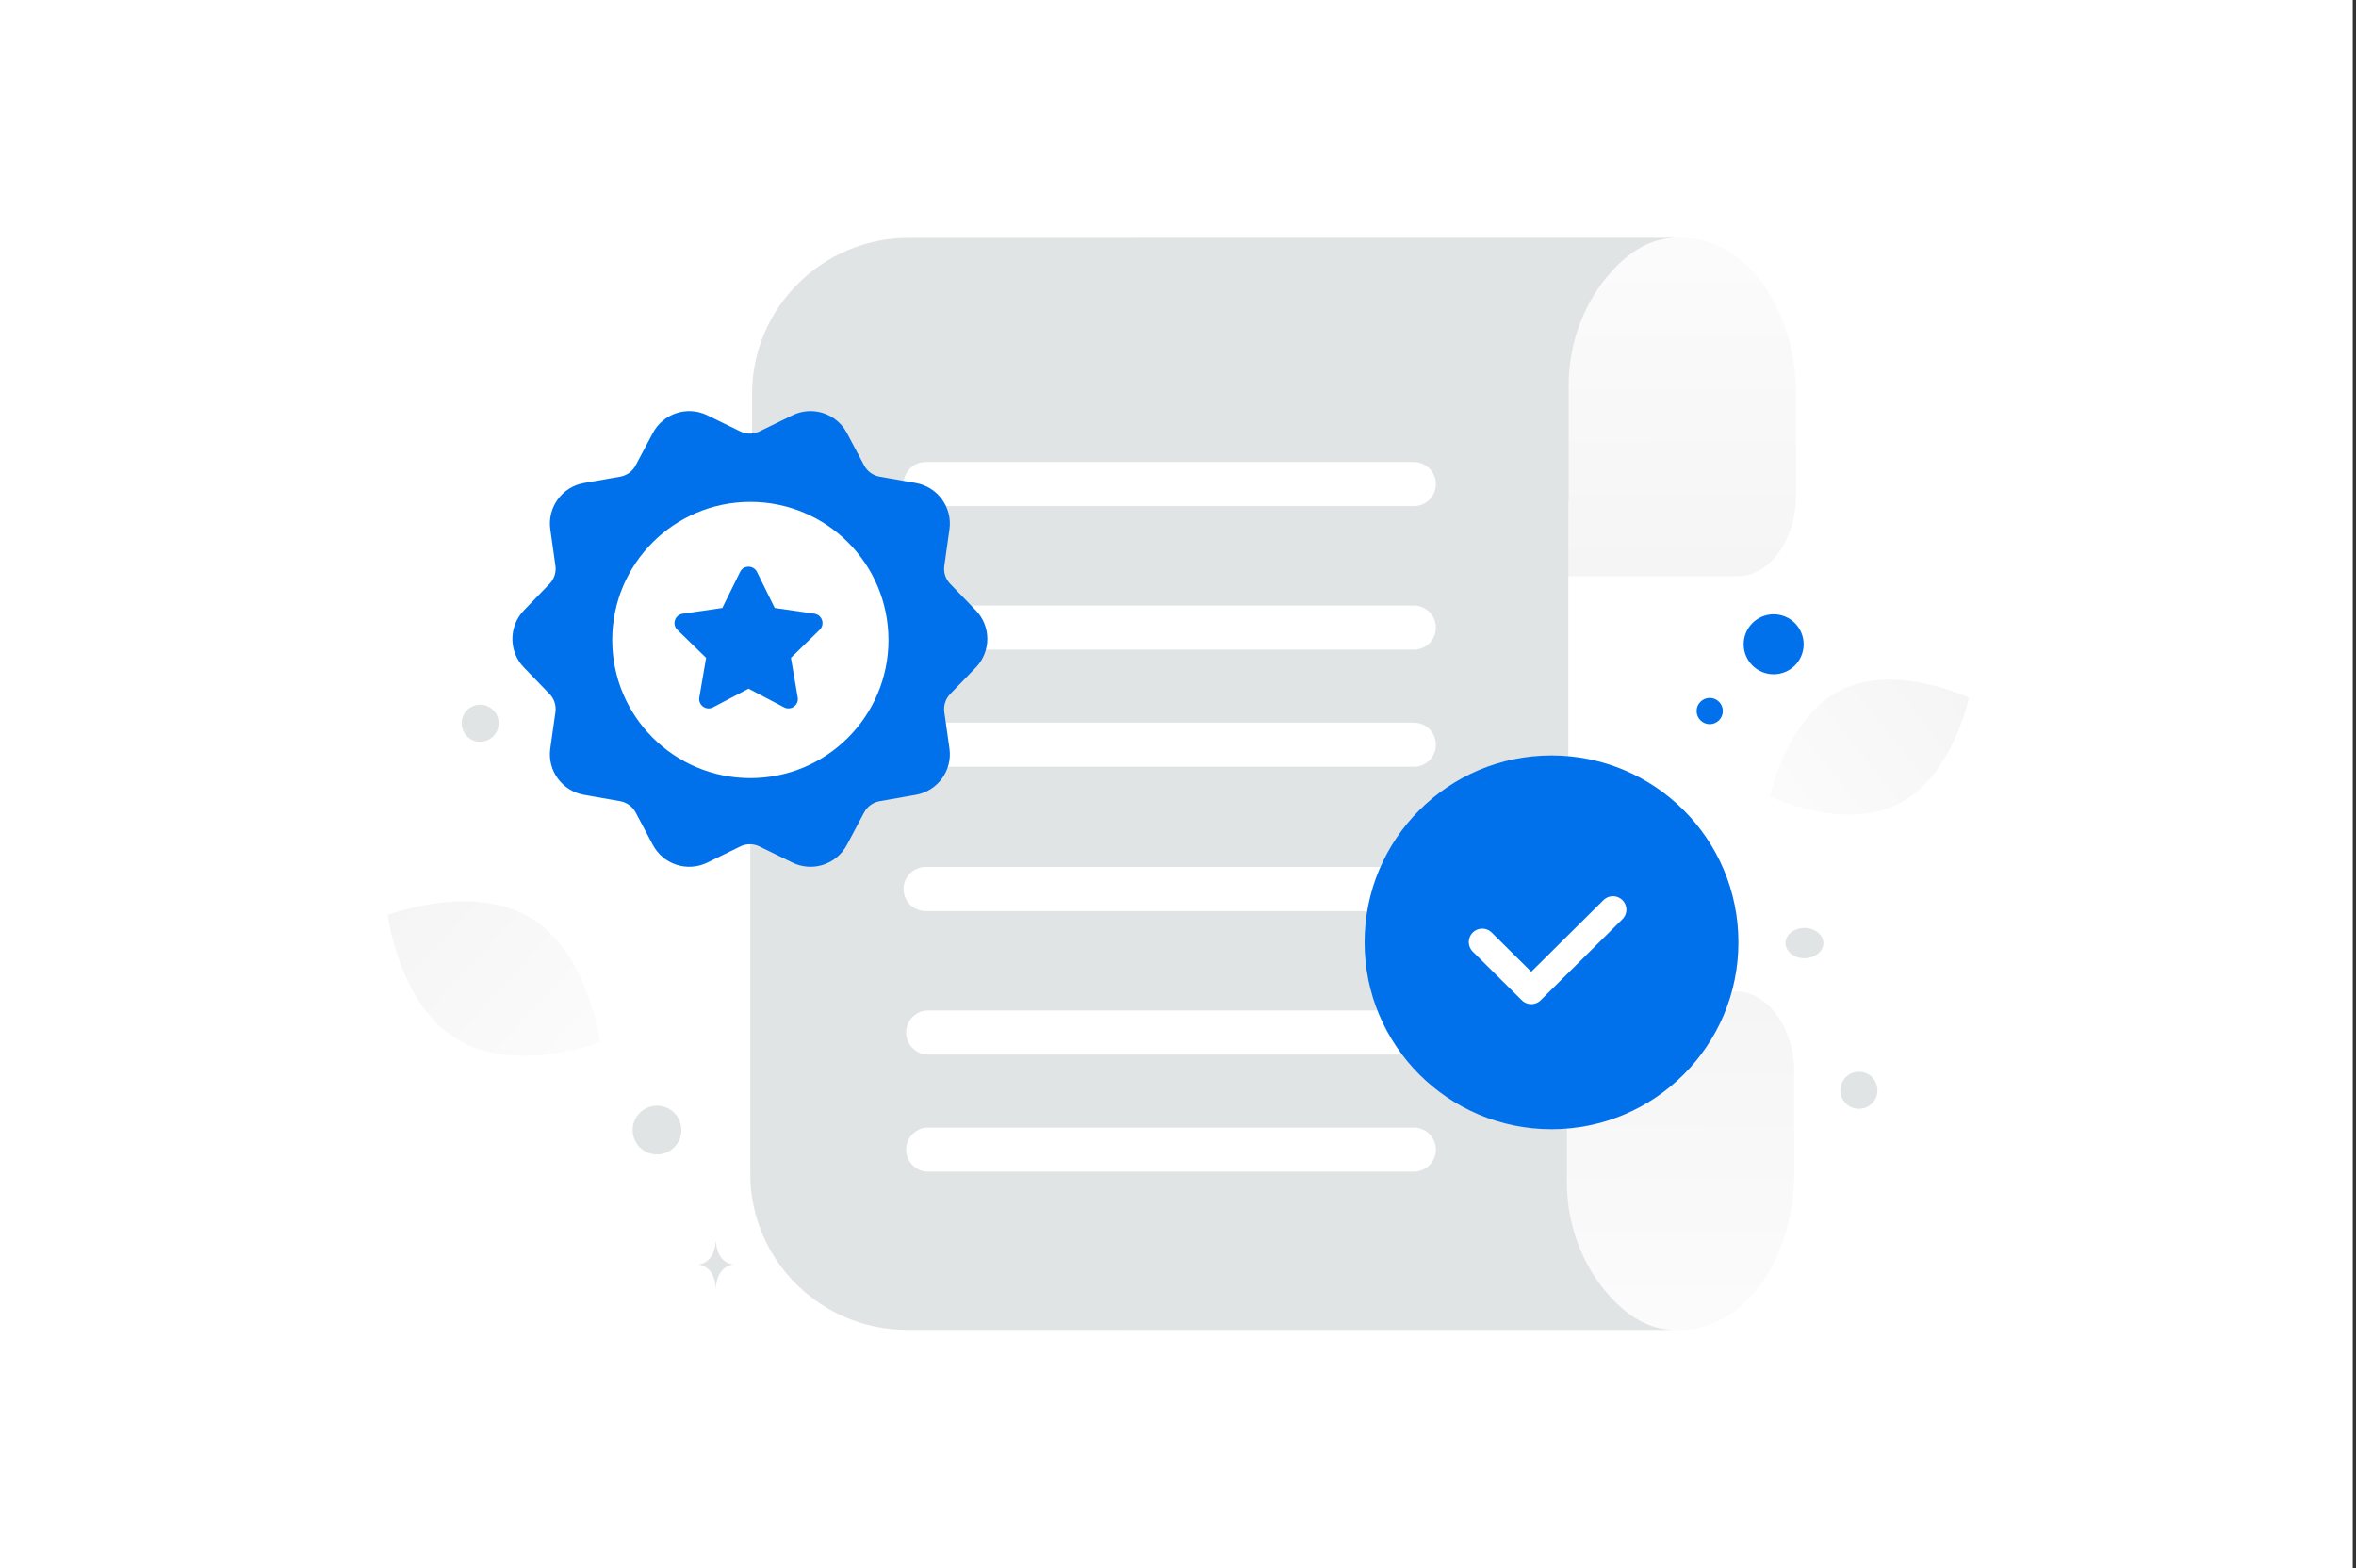 <svg width="362" height="241" viewBox="0 0 362 241" fill="none" xmlns="http://www.w3.org/2000/svg">
<rect x="0" y="0" width="362" height="241" fill="#333333" stroke="none"/>
<g clip-path="url(#clip0_666_17814)">
<path d="M0 0H361.5V241H0V0Z" fill="white"/>
<path d="M291.59 123.581C283.147 127.769 271.941 122.384 271.941 122.384C271.941 122.384 274.432 110.211 282.879 106.029C291.322 101.841 302.524 107.22 302.524 107.22C302.524 107.22 300.033 119.393 291.59 123.581Z" fill="url(#paint0_linear_666_17814)"/>
<path d="M70.263 159.731C79.264 165.126 92.179 160.138 92.179 160.138C92.179 160.138 90.491 146.406 81.483 141.017C72.482 135.622 59.573 140.603 59.573 140.603C59.573 140.603 61.261 154.336 70.263 159.731Z" fill="url(#paint1_linear_666_17814)"/>
<path d="M272.522 94.392C269.976 94.392 267.912 96.456 267.912 99.002C267.912 101.548 269.976 103.612 272.522 103.612C275.068 103.612 277.132 101.548 277.132 99.002C277.132 96.456 275.068 94.392 272.522 94.392Z" fill="#0071EB"/>
<path d="M140.991 99.839C138.896 99.839 137.196 101.538 137.196 103.634C137.196 105.73 138.896 107.429 140.991 107.429C143.087 107.429 144.786 105.73 144.786 103.634C144.786 101.538 143.087 99.839 140.991 99.839Z" fill="#0071EB"/>
<path d="M130.742 187.578C129.079 187.578 127.73 186.23 127.73 184.566C127.73 182.902 129.079 181.553 130.742 181.553C132.406 181.553 133.755 182.902 133.755 184.566C133.755 186.23 132.406 187.578 130.742 187.578Z" fill="#0071EB"/>
<path d="M262.699 111.279C261.585 111.279 260.682 110.376 260.682 109.262C260.682 108.148 261.585 107.245 262.699 107.245C263.812 107.245 264.715 108.148 264.715 109.262C264.715 110.376 263.812 111.279 262.699 111.279Z" fill="#0071EB"/>
<path d="M271.553 192.233C270.121 192.233 268.96 191.072 268.96 189.64C268.96 188.208 270.121 187.047 271.553 187.047C272.985 187.047 274.146 188.208 274.146 189.64C274.146 191.072 272.985 192.233 271.553 192.233Z" fill="#E1E4E5"/>
<path d="M100.949 177.396C98.88 177.396 97.203 175.719 97.203 173.651C97.203 171.582 98.88 169.905 100.949 169.905C103.017 169.905 104.694 171.582 104.694 173.651C104.694 175.719 103.017 177.396 100.949 177.396Z" fill="#E1E4E5"/>
<path d="M285.624 170.385C284.05 170.385 282.773 169.108 282.773 167.534C282.773 165.96 284.05 164.683 285.624 164.683C287.198 164.683 288.475 165.96 288.475 167.534C288.475 169.108 287.198 170.385 285.624 170.385Z" fill="#E1E4E5"/>
<path d="M254.506 79.043C252.755 79.043 251.336 77.624 251.336 75.873C251.336 74.123 252.755 72.704 254.506 72.704C256.256 72.704 257.675 74.123 257.675 75.873C257.675 77.624 256.256 79.043 254.506 79.043Z" fill="#E1E4E5"/>
<path d="M76.527 110.396C76.933 111.914 76.032 113.475 74.514 113.882C72.996 114.288 71.435 113.387 71.028 111.869C70.621 110.351 71.522 108.79 73.041 108.383C74.559 107.976 76.12 108.877 76.527 110.396Z" fill="#E1E4E5"/>
<path d="M154.916 59.922C152.825 59.922 151.13 58.227 151.13 56.136C151.13 54.045 152.825 52.35 154.916 52.35C157.007 52.35 158.702 54.045 158.702 56.136C158.702 58.227 157.007 59.922 154.916 59.922Z" fill="#E1E4E5"/>
<path d="M277.251 147.252C275.642 147.252 274.338 146.209 274.338 144.922C274.338 143.635 275.642 142.592 277.251 142.592C278.859 142.592 280.163 143.635 280.163 144.922C280.163 146.209 278.859 147.252 277.251 147.252Z" fill="#E1E4E5"/>
<path d="M225.171 49.72C226.017 52.88 224.142 56.128 220.982 56.975C217.822 57.822 214.574 55.947 213.727 52.787C212.881 49.627 214.756 46.379 217.916 45.532C221.076 44.685 224.324 46.56 225.171 49.72Z" fill="#E1E4E5"/>
<path d="M94.331 92.222H94.373C94.619 95.703 97.207 95.757 97.207 95.757C97.207 95.757 94.353 95.813 94.353 99.835C94.353 95.813 91.498 95.757 91.498 95.757C91.498 95.757 94.086 95.703 94.331 92.222ZM109.965 190.792H110.005C110.241 194.262 112.727 194.316 112.727 194.316C112.727 194.316 109.986 194.371 109.986 198.382C109.986 194.371 107.245 194.316 107.245 194.316C107.245 194.316 109.73 194.262 109.965 190.792Z" fill="#E1E4E5"/>
<path d="M173.241 36.552H258.531C268.129 36.552 275.945 47.307 275.945 60.513V76.17C275.945 82.977 271.889 88.559 266.941 88.559H194.217C189.27 88.559 185.213 82.977 185.213 76.17V59.152C185.213 52.753 183.532 46.354 180.365 41.589C178.485 38.73 176.111 36.552 173.241 36.552V36.552Z" fill="url(#paint2_linear_666_17814)"/>
<path fill-rule="evenodd" clip-rule="evenodd" d="M139.635 36.552H257.589C253.621 36.552 250.337 38.73 247.737 41.589C243.358 46.354 241.032 52.753 241.032 59.152V76.17C241.032 76.544 241.015 76.915 240.981 77.281V170.285H115.552V60.513C115.552 47.307 126.362 36.552 139.635 36.552Z" fill="#E1E4E5"/>
<path d="M142.891 79.435H217.505M142.494 119.719H217.505H142.494ZM142.891 97.691H217.505H142.891Z" stroke="white" stroke-width="6.777" stroke-linecap="round" stroke-linejoin="round"/>
<path d="M172.968 204.347H258.258C267.855 204.347 275.672 193.591 275.672 180.385V164.728C275.672 157.921 271.615 152.339 266.668 152.339H193.944C188.997 152.339 184.94 157.921 184.94 164.728V181.747C184.94 188.146 183.258 194.544 180.092 199.309C178.212 202.169 175.837 204.347 172.968 204.347Z" fill="url(#paint3_linear_666_17814)"/>
<path fill-rule="evenodd" clip-rule="evenodd" d="M139.362 204.347H257.316C253.348 204.347 250.063 202.169 247.464 199.309C243.085 194.544 240.759 188.146 240.759 181.747V164.728C240.759 164.354 240.741 163.983 240.708 163.617V70.613H115.278V180.385C115.278 193.591 126.089 204.347 139.362 204.347Z" fill="#E1E4E5"/>
<path d="M142.617 114.433H217.232M142.22 136.604H217.232H142.22ZM142.22 74.383H217.232H142.22ZM142.617 158.658H217.232H142.617ZM142.617 96.438H217.232H142.617ZM142.617 176.653H217.232H142.617Z" stroke="white" stroke-width="6.777" stroke-linecap="round" stroke-linejoin="round"/>
<path fill-rule="evenodd" clip-rule="evenodd" d="M117.34 67.641L122.413 65.16C124.753 64.016 127.583 64.933 128.804 67.238L131.453 72.227C131.798 72.876 132.287 73.439 132.882 73.871C133.478 74.303 134.163 74.594 134.888 74.721L140.451 75.697C143.019 76.149 144.764 78.552 144.4 81.134L143.61 86.725C143.507 87.453 143.571 88.195 143.798 88.895C144.026 89.595 144.41 90.233 144.922 90.762L148.847 94.82C150.659 96.692 150.659 99.665 148.847 101.541L144.922 105.599C144.41 106.127 144.026 106.766 143.799 107.466C143.571 108.165 143.507 108.908 143.61 109.636L144.4 115.227C144.764 117.808 143.019 120.212 140.451 120.663L134.888 121.639C134.163 121.767 133.478 122.058 132.882 122.49C132.287 122.922 131.798 123.484 131.453 124.133L128.804 129.122C127.583 131.425 124.757 132.344 122.413 131.2L117.34 128.72C116.679 128.397 115.954 128.229 115.218 128.229C114.483 128.229 113.757 128.397 113.096 128.72L108.023 131.2C105.683 132.344 102.853 131.428 101.632 129.122L98.983 124.13C98.638 123.481 98.149 122.919 97.554 122.486C96.958 122.054 96.272 121.763 95.548 121.636L89.985 120.659C87.417 120.208 85.672 117.805 86.036 115.223L86.826 109.632C86.929 108.904 86.865 108.162 86.638 107.462C86.41 106.762 86.026 106.124 85.514 105.595L81.589 101.537C79.777 99.665 79.777 96.692 81.589 94.817L85.514 90.758C86.026 90.23 86.41 89.591 86.638 88.891C86.865 88.192 86.929 87.449 86.826 86.721L86.039 81.131C85.672 78.552 87.421 76.145 89.989 75.697L95.552 74.721C96.275 74.593 96.961 74.302 97.555 73.87C98.15 73.438 98.638 72.876 98.983 72.227L101.632 67.238C102.853 64.936 105.68 64.016 108.023 65.16L113.096 67.641C113.757 67.963 114.483 68.131 115.218 68.131C115.954 68.131 116.679 67.963 117.34 67.641Z" fill="#0071EB" stroke="#0071EB" stroke-width="2.998" stroke-linecap="round" stroke-linejoin="round"/>
<path d="M115.292 119.567C127.012 119.567 136.513 110.066 136.513 98.346C136.513 86.626 127.012 77.124 115.292 77.124C103.571 77.124 94.07 86.626 94.07 98.346C94.07 110.066 103.571 119.567 115.292 119.567Z" fill="white"/>
<path fill-rule="evenodd" clip-rule="evenodd" d="M115.006 105.821L120.466 108.689C121.529 109.248 122.771 108.345 122.568 107.161L121.526 101.082L125.943 96.78C126.803 95.942 126.329 94.48 125.141 94.307L119.038 93.42L116.31 87.888C115.778 86.81 114.244 86.81 113.712 87.888L110.984 93.42L104.878 94.31C103.69 94.484 103.216 95.945 104.076 96.783L108.493 101.085L107.451 107.164C107.248 108.348 108.49 109.251 109.553 108.692L115.012 105.824H115.006V105.821Z" fill="#0071EB"/>
<path d="M267.108 144.801C267.108 128.94 254.25 116.082 238.389 116.082C222.528 116.082 209.67 128.94 209.67 144.801C209.67 160.662 222.528 173.52 238.389 173.52C254.25 173.52 267.108 160.662 267.108 144.801Z" fill="#0071EB"/>
<path d="M247.828 139.78L235.276 152.232L227.745 144.761" stroke="white" stroke-width="4.132" stroke-linecap="round" stroke-linejoin="round"/>
</g>
<defs>
<linearGradient id="paint0_linear_666_17814" x1="259.168" y1="136.645" x2="328.806" y2="81.562" gradientUnits="userSpaceOnUse">
<stop stop-color="white"/>
<stop offset="1" stop-color="#EEEEEE"/>
</linearGradient>
<linearGradient id="paint1_linear_666_17814" x1="105.097" y1="177.097" x2="32.666" y2="109.8" gradientUnits="userSpaceOnUse">
<stop stop-color="white"/>
<stop offset="1" stop-color="#EEEEEE"/>
</linearGradient>
<linearGradient id="paint2_linear_666_17814" x1="222.403" y1="7.393" x2="223.215" y2="145.148" gradientUnits="userSpaceOnUse">
<stop stop-color="white"/>
<stop offset="1" stop-color="#EEEEEE"/>
</linearGradient>
<linearGradient id="paint3_linear_666_17814" x1="222.13" y1="233.505" x2="222.942" y2="95.75" gradientUnits="userSpaceOnUse">
<stop stop-color="white"/>
<stop offset="1" stop-color="#EEEEEE"/>
</linearGradient>
<clipPath id="clip0_666_17814">
<rect width="361.5" height="241" fill="white"/>
</clipPath>
</defs>
</svg>
